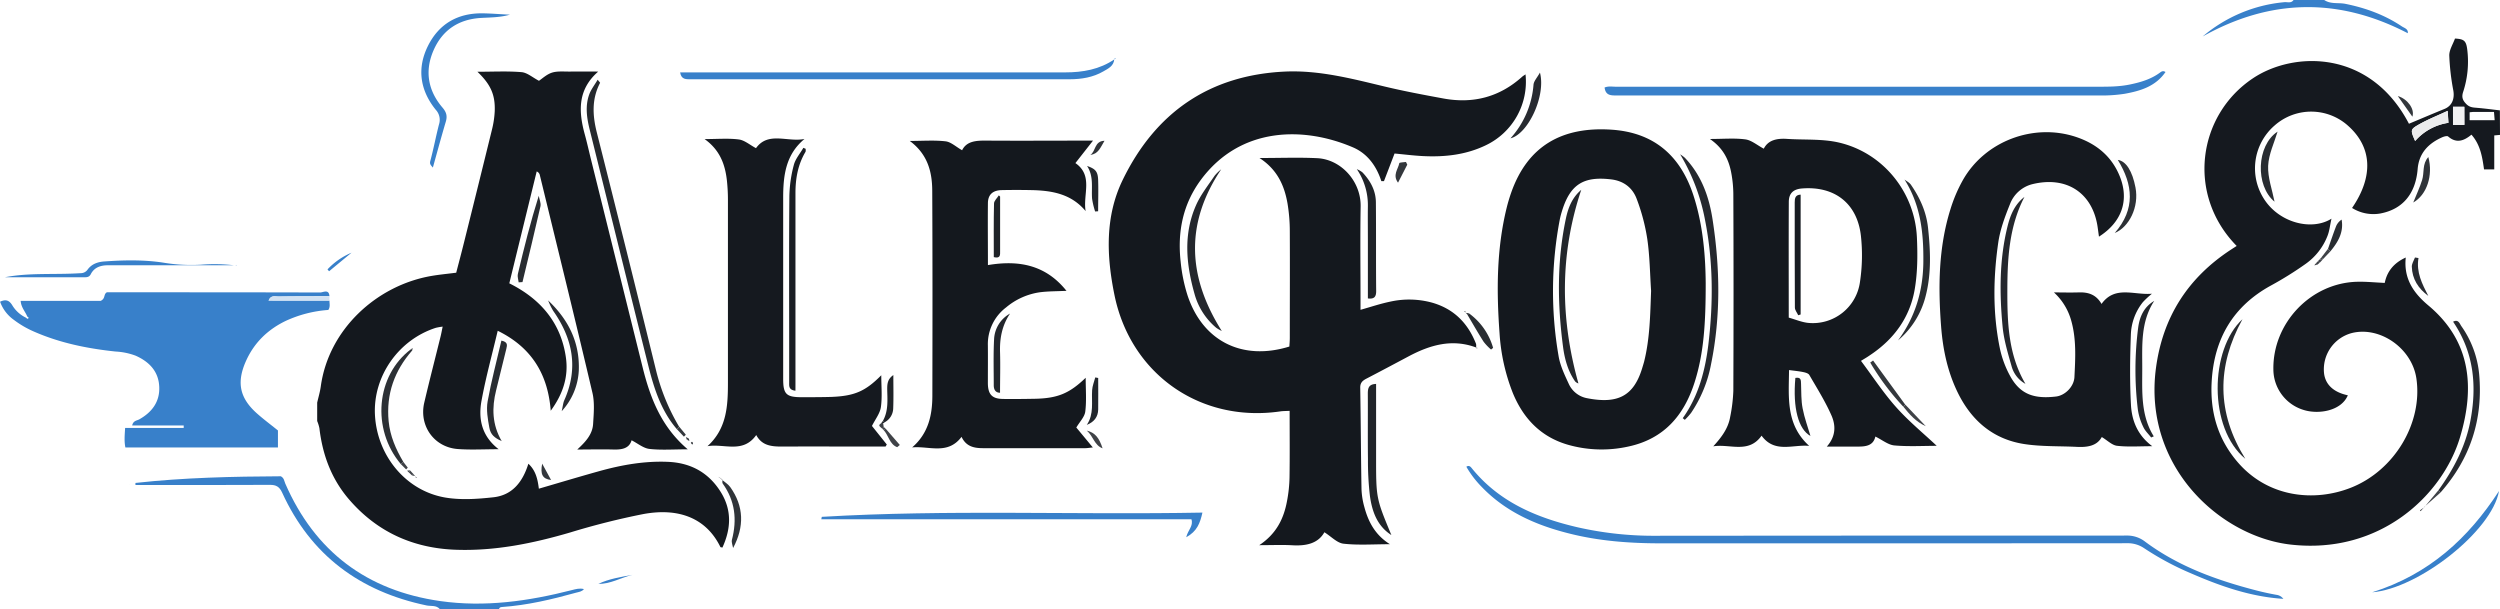 <svg id="white_Image" data-name="white Image" xmlns="http://www.w3.org/2000/svg" viewBox="0 0 1223.19 298"><defs><style>.cls-1{fill:#3880ca;}.cls-2{fill:#d2e2f3;}.cls-3{fill:#14181e;}.cls-4{fill:#15191f;}.cls-5{fill:#25292e;}.cls-6{fill:#25282e;}.cls-7{fill:#191d23;}.cls-8{fill:#24272d;}.cls-9{fill:#202429;}.cls-10{fill:#272a30;}.cls-11{fill:#292d32;}.cls-12{fill:#1f2328;}.cls-13{fill:#22262c;}.cls-14{fill:#2c3035;}.cls-15{fill:#282c31;}.cls-16{fill:#2f3338;}.cls-17{fill:#33373c;}.cls-18{fill:#3f4247;}.cls-19{fill:#ececed;}.cls-20{fill:#f1f1f2;}.cls-21{fill:#181c22;}.cls-22{fill:#23272c;}</style></defs><g id="blue_Image" data-name="blue Image"><path class="cls-1" d="M217,299c-1.76-2-4.32-1.32-6.47-1.77-32.65-6.82-56.69-24.59-70.67-55.2-1.32-2.89-2.94-3.82-6-3.8-20.33.12-40.66.06-61,.06H68.08v-1c23.73-2.62,47.56-3.14,71.14-3.26,1.63.88,1.65,2.36,2.16,3.54,14.53,33.34,40,52.42,75.82,57.52,21.74,3.1,43.18.06,64.32-5.35,2-.5,3.85-1.07,6-.52-1,1.29-2.52,1.4-3.87,1.77-11.88,3.3-23.85,6.14-36.2,7-.69.05-1.29.2-1.49,1Z" transform="translate(-1.81 -1)"/><path class="cls-1" d="M1139,1c3.17,2.16,6.93,1.18,10.39,1.89,9.88,2,19.17,5.38,27.56,11,1.24.83,3.23,1.25,2.93,3.37q-50.61-26.33-100.38,1.61a71.76,71.76,0,0,1,39.94-16.8c1.54-.16,3.38.67,4.56-1.08Z" transform="translate(-1.81 -1)"/><path class="cls-1" d="M163,148.09c0,1.46.49,3-.55,4.56a59.8,59.8,0,0,0-20.94,5.4C132.61,162.38,126,168.85,122,178c-4.45,10.18-2.9,17.7,5.37,25.14,3.17,2.84,6.61,5.39,10.43,8.48v8.31H63.16c-.63-3-.35-5.92-.13-9.55H91.69v-1.21H66.48c.49-2.39,2.33-2.35,3.49-3,6.16-3.46,10-8.53,9.76-15.67C79.51,182.82,74.9,178,68.11,175a32.79,32.79,0,0,0-9.72-2c-13.78-1.45-27.26-4.18-40-9.78a47.43,47.43,0,0,1-9.88-5.78,18.49,18.49,0,0,1-6.66-8.82c2.56-1.18,4.26-.9,5.84,1.54a15.83,15.83,0,0,0,6.89,6.31c.3.31.68.74,1.05.33s-.07-.72-.48-.89c-.91-2.44-3-4.4-3.23-7.71H51.1c2.46-1.22,1.22-3.13,3-4.19h3.5c33.62,0,67.23,0,100.84.1,1.45,0,4.32-1.85,4.56,1.83-8.33,0-16.65,0-25,.12-1.6,0-3.66-.76-4.78,2Z" transform="translate(-1.81 -1)"/><path class="cls-1" d="M1119,294c-16-1-30.84-6.23-45.36-12.55a140.24,140.24,0,0,1-22.84-12.28,14.15,14.15,0,0,0-8.39-2.38q-114,.09-228,.05c-15.38,0-30.64-1.13-45.57-5-15.88-4.06-30.51-10.55-42.1-22.64a48.81,48.81,0,0,1-7.48-9.83c1.25-.84,2-.1,2.62.67,13.37,16.57,31.75,24.27,51.73,28.93a168.42,168.42,0,0,0,38.66,4.17q115-.1,230-.1a14.21,14.21,0,0,1,9.12,3c16.32,12.14,35.07,18.85,54.52,23.88,3.22.83,6.48,1.54,9.75,2.12A5,5,0,0,1,1119,294Z" transform="translate(-1.81 -1)"/><path class="cls-1" d="M786.9,43.82c1.89-.78,3.73-.39,5.51-.39q117.9,0,235.8,0c5.33,0,10.65,0,15.91-1.13,5.1-1.06,10-2.52,14.28-5.6.82-.59,1.57-1.31,2.94-.47-4.87,7.08-12.28,9.26-20,10.66a72.65,72.65,0,0,1-12.94.81q-117.4,0-234.81,0C790.61,47.67,787.42,48.17,786.9,43.82Z" transform="translate(-1.81 -1)"/><path class="cls-1" d="M547,30c-.28,3.34-3,4.58-5.38,5.95-5,2.9-10.65,3.82-16.35,3.83q-92.67.07-185.35,0c-2.3,0-4.78.28-5.34-3.36h6q91.19,0,182.35,0c8.68,0,16.87-1.43,24.17-6.41Z" transform="translate(-1.81 -1)"/><path class="cls-1" d="M403.89,253.88c61.85-3.67,123.76-.89,186.24-2.08-1.15,5.12-2.59,9.15-7.93,12.06.85-3.58,3.62-5.49,2.54-8.8H403.66Z" transform="translate(-1.81 -1)"/><path class="cls-1" d="M251.33,8.17c-4.79,1.37-9.44,1.35-14.06,1.6-11,.61-19,5.87-23.36,15.91s-2.72,19.59,4.35,27.9c2,2.32,2.5,4.21,1.66,7C217.71,68,215.72,75.4,213.6,83c-.85-1.1-1.69-1.6-1.27-3.16,1.59-5.92,2.73-12,4.25-17.91A7.23,7.23,0,0,0,215,54.69c-7.67-9.51-9.28-20.21-3.8-31.23,5.37-10.79,14.55-16.07,26.66-15.94C242.38,7.57,246.85,8,251.33,8.17Z" transform="translate(-1.81 -1)"/><path class="cls-1" d="M117.63,130.79h-63c-3.55,0-6.67,1-8.38,4.32-.79,1.56-2,1.55-3.32,1.55H4.22c11.78-2.33,24.43-1.18,37-2A4.07,4.07,0,0,0,44.6,133c2-2.79,4.93-3.84,8.21-4.07,9.66-.69,19.5-.88,28.91.58a83.47,83.47,0,0,0,18.43,1,81.21,81.21,0,0,1,16.21.29,5.44,5.44,0,0,0,1.43-.18Z" transform="translate(-1.81 -1)"/><path class="cls-1" d="M1162.44,290.8c27.86-8.75,47.12-26.49,62.08-49.57C1221.08,260.84,1185.09,289,1162.44,290.8Z" transform="translate(-1.81 -1)"/><path class="cls-2" d="M163,148.09H133.2c1.12-2.8,3.18-2,4.78-2,8.33-.1,16.65-.09,25-.12Z" transform="translate(-1.81 -1)"/><path class="cls-1" d="M173.81,124.64l-11,9.09-.76-.93A34.4,34.4,0,0,1,173.81,124.64Z" transform="translate(-1.81 -1)"/><path class="cls-1" d="M311.31,282.25c-5.71,1.35-10.92,4.59-16.7,4.41C299.7,284.23,305.52,283.29,311.31,282.25Z" transform="translate(-1.81 -1)"/><path class="cls-1" d="M547,30l.41-.66c.43.68-.09.58-.48.59Z" transform="translate(-1.81 -1)"/><polygon class="cls-1" points="63.2 237 63.31 236.86 63.19 236.97 63.2 237"/><polygon class="cls-1" points="63.19 236.97 63.06 237.13 63.2 237 63.19 236.97"/><polygon class="cls-1" points="1117.15 293.01 1117.31 293.12 1117.18 292.99 1117.15 293.01"/></g><path class="cls-3" d="M157,198c.6-2.64,1.39-5.25,1.76-7.92,3.81-27.91,27.35-49.5,54.26-54.09,3.76-.64,7.58-1,12-1.56,1.24-4.77,2.6-9.85,3.87-15q6.83-27.35,13.55-54.7a46.28,46.28,0,0,0,1.43-9.34c.29-8.08-2-13.08-8.46-19.28,7.47,0,14.55-.39,21.56.19,2.79.23,5.4,2.6,8.54,4.23,1.53-1,3.77-3.17,6.42-4s5.93-.47,8.92-.51c4.33-.06,8.66,0,13.66,0-10.15,8.84-9.65,19.51-6.59,30.7,1.1,4,2,8.07,3,12.1Q303.62,129.93,316.3,181c3.71,14.83,9.08,28.85,22,39.84-7,0-12.9.47-18.72-.19-3-.34-5.72-2.7-8.75-4.23-1.14,4-4.71,4.63-8.86,4.52-5.66-.16-11.33,0-17.72,0,4-3.69,7.44-7.37,7.75-12.48s.82-10.42-.33-15.28c-8.36-35.6-17.12-71.11-25.77-106.64a2.51,2.51,0,0,0-1.5-1.66L251,139.63c15.08,7.51,25.28,19.13,27.7,36.34,1.31,9.3-1.39,17.74-7.43,26-1.4-18.17-9.62-31.13-25.94-39.13-2.76,11.7-5.86,22.91-7.94,34.31-1.61,8.83.08,17.22,8.4,23.64-7.18,0-13.63.39-20-.09-11.57-.86-19.05-11.35-16.4-22.7,2.54-10.84,5.33-21.62,8-32.43.34-1.4.6-2.81,1-4.76a28.86,28.86,0,0,0-3.29.57c-18.31,5.84-30.83,23.76-29.83,42.67,1.06,20,15.21,37.18,34.54,40.41,7.59,1.26,15.65.7,23.37-.15,9.3-1,14.39-7.52,17.15-16.42,3.6,3.3,4.55,7.54,5.13,12.21,10-2.91,19.67-5.83,29.41-8.54,11.11-3.1,22.4-5.11,34-4.58,11.09.52,19.8,5.37,25.66,14.87,5.45,8.84,4.94,17.91.74,27.06-.53-.14-.95-.13-1-.29-6.74-13.83-20-19.39-37.75-16.09a365.62,365.62,0,0,0-35.75,9c-18.32,5.37-36.84,9.14-56,8.45-21-.76-38.71-8.81-52.46-24.95-8.48-10-12.72-21.69-14.23-34.55A19.21,19.21,0,0,0,157,207Z" transform="translate(-1.81 -1)"/><path class="cls-4" d="M1225,67l-2.81.26V83.89h-5c-.84-5.92-1.73-12-6.16-17-3.61,3-7.32,4.44-11.41.88-.48-.41-1.91,0-2.75.33-6.83,3-11.51,7.73-12.16,15.61-1,12.15-7.37,19.7-18.28,21.75a19.66,19.66,0,0,1-13.81-2.71c10.55-15.41,9.85-29.68-1.95-40.21a27,27,0,0,0-36-.1,27.7,27.7,0,0,0-4.94,36.21c7.63,11.58,23.37,15.32,32.82,9.34-.76,3.39-1,6.11-2,8.54a30.09,30.09,0,0,1-10.66,13.59A170.17,170.17,0,0,1,1113,140.66c-18.62,10.17-27.84,26.06-29.06,46.9-.88,14.9,2.95,28.32,12.88,39.76,14.83,17.08,37.33,19.39,55.27,12.29,21.4-8.47,35.19-31.81,32-53.44-2.13-14.62-17.56-25.56-31.39-22.27a18.36,18.36,0,0,0-13.77,19.9c.73,5.49,4.74,9.15,11.62,10.61-3.22,7.69-14.38,9.47-21.65,7.16a20.81,20.81,0,0,1-14.78-19.8c-.37-22.59,18.12-42.17,40.69-42.9,4.47-.15,9,.34,13.8.55,1.07-5.44,4.31-9.72,10.28-12.42-1.09,10.31,3.78,17.34,11,23.4,21.1,17.61,22.8,40.34,15.56,64.52-8.52,28.41-39.15,57.46-82.78,52.54-34.61-3.9-72.4-38.23-66-86.36,3.32-25,15.64-44.17,36.64-57.92.93-.61,1.87-1.2,2.86-1.84C1071.53,96.27,1077,57.48,1104,39.39c20-13.46,57.48-14.25,76.45,22.16,5.83-2.44,11.59-4.89,17.39-7.25,3.65-1.49,5-4.88,4.34-8.92a114.69,114.69,0,0,1-2-17.29c0-2.72,1.8-5.48,2.8-8.23,4.41.24,5.47,1.05,6,5.44a47.45,47.45,0,0,1-2,20.63c-.82,2.52-.36,4.07,1.55,6,1.69,1.7,3.38,1.66,5.33,1.84,3.7.32,7.39.81,11.08,1.23Zm-41.53,3a26.83,26.83,0,0,1,16.33-8.91c-.13-1.91-.22-3.33-.38-5.86-5.09,2.37-9.66,4.19-13.91,6.58C1181,64.37,1181.15,64.61,1183.47,70Zm24.08-16.77H1202v8.87h5.6Zm2.59,6.58h12.25c-.13-1.6-.22-2.67-.33-4.06h-9.81c-.63,0-1.26.11-2.11.18Z" transform="translate(-1.81 -1)"/><path class="cls-3" d="M724,171c-11.74-4.36-22.5-1.22-32.95,4.33-6.89,3.67-13.78,7.34-20.71,10.94-1.91,1-3.08,2.06-3,4.54.28,16.49.33,33,.62,49.47a37,37,0,0,0,1.41,8.84c1.94,7.23,5.28,13.63,12.49,18.15-8.09,0-15.47.56-22.69-.25-3.17-.36-6-3.5-9.37-5.6-3.11,5.56-9,6.76-15.72,6.37-4.94-.28-9.91-.05-16.14-.05,8.38-5.57,12-13,13.57-21.55a68.3,68.3,0,0,0,1.23-11.4c.17-10.8.06-21.6.06-32.77-1.75.09-3.19.06-4.6.27-39.07,5.67-73.22-18.2-81.12-57-3.89-19.09-4.67-38.34,4.05-56.27,16-32.94,42.43-51.3,79.47-53,16.64-.74,32.65,3.47,48.69,7.32,9.53,2.28,19.18,4.09,28.82,5.86,14.48,2.65,27.39-.69,38.44-10.64.48-.42,1.05-.74,1.66-1.17a34.4,34.4,0,0,1-19.28,34.61c-9.69,4.71-20,5.89-30.63,5.38-4.81-.23-9.6-.85-14.17-1.27q-2.6,6.78-5.18,13.52h-1.28c-2.42-7.49-6.88-13.54-13.93-16.55-24.29-10.39-55.08-10-74.27,15.77-8.93,12-11.61,25.6-10,40.14a80.07,80.07,0,0,0,3.38,16.56c7.43,22.42,26.85,32.14,49.82,25,.07-1.31.21-2.75.21-4.2,0-17.33.09-34.66,0-52a83,83,0,0,0-1.14-13.91c-1.54-8.71-5-16.49-13.69-22.13,10.19,0,19.27-.36,28.3.09,11.61.59,21.41,11.33,21.19,23.61-.26,15.15-.06,30.32-.06,45.48v5.1c5-1.41,9.71-3,14.52-4a42.47,42.47,0,0,1,20.29.43C713,152,720,159,724,169.25a5,5,0,0,1,0,1.84Z" transform="translate(-1.81 -1)"/><path class="cls-3" d="M838.42,69c6.57,0,12.05-.51,17.37.2,3,.41,5.74,2.83,9,4.55,2.17-4.3,6.53-5.12,11.44-4.79,8.44.56,17.16-.1,25.29,1.78,21.57,5,37.14,24.2,38.18,46.34.4,8.6.36,17.44-1.14,25.87-2.37,13.3-9.93,23.78-21.2,31.42-.69.47-1.37.94-2.08,1.39s-1.39.85-2.94,1.8c5.78,7.72,10.95,15.64,17.17,22.62s13.32,12.77,19.89,18.95c-6.56,0-13.68.43-20.71-.19-3.06-.27-5.92-2.69-9.31-4.35-1,4.46-4.65,4.94-8.64,4.91-4.77,0-9.54,0-15.12,0,4.58-5.15,4.4-10.54,2.18-15.45-3-6.77-7-13.14-10.74-19.59-.45-.78-1.87-1.18-2.92-1.4-2.11-.44-4.26-.64-7-1-.13,13.26-1.69,26.66,9.86,37.1-8-.79-16.9,3.75-23.3-5-6.35,9-15.57,3.87-23.63,5.22,3.92-4.29,7.28-8.69,8.26-14.34a77.52,77.52,0,0,0,1.56-12.83q.2-48,0-96a58.81,58.81,0,0,0-1.07-10.91C847.59,79,844.89,73.43,838.42,69ZM877,156.4c3.47,1,6.58,2.33,9.78,2.61a23.27,23.27,0,0,0,25.06-20,87.47,87.47,0,0,0,.45-22.8c-1.85-15.78-12.92-24.23-28.73-23-4.28.32-6.51,2.33-6.53,6.56C876.93,118.28,877,136.89,877,156.4Z" transform="translate(-1.81 -1)"/><path class="cls-3" d="M836.37,139.59c0,19.19-.85,34.12-5.46,48.55-5.17,16.16-15,27.59-32.29,31.32a60.1,60.1,0,0,1-29.64-.85c-13.26-3.83-21.84-12.81-27-25.37a95.58,95.58,0,0,1-6.47-29.09C734,143.5,734,122.9,739,102.61q.9-3.63,2.13-7.16c8.1-23.23,25.14-32.6,49.19-31,20.64,1.38,33.61,12.58,40,32C835.36,111.85,836.27,127.74,836.37,139.59Zm-26.72,3.75c-.56-8.47-.64-17-1.86-25.38a95.86,95.86,0,0,0-5.19-19.65c-2-5.38-6.31-8.79-12.41-9.53C776.53,87.11,770,91.26,766,104.44a39.73,39.73,0,0,0-1,3.85,186.49,186.49,0,0,0-.6,67c.78,4.65,2.94,9.14,4.95,13.48a12.26,12.26,0,0,0,8.68,7c15.23,3.06,23-.93,27.19-14.39.34-1.11.68-2.22,1-3.35C809.06,166.69,809.22,155,809.65,143.34Z" transform="translate(-1.81 -1)"/><path class="cls-4" d="M1006.75,144.07c4,0,8,.12,12,0,4.64-.18,8.58.93,11.29,5.64,6.58-9.19,16-4.19,24.67-5a41.41,41.41,0,0,0-4.44,4.12,26.87,26.87,0,0,0-5.89,16.17c-.42,11.31-.55,22.67.05,34,.41,7.69,3.13,14.89,10.43,20.32-6.38,0-11.85.42-17.21-.2-2.47-.28-4.7-2.62-7.49-4.29-2.42,4.45-7.17,5.07-12.3,4.81-8.46-.42-17-.09-25.39-1.34-15.26-2.29-25.9-11.3-32.67-25-5.09-10.31-7.4-21.36-8.26-32.69-1.46-19.19-1.27-38.32,4.48-56.92a72.84,72.84,0,0,1,6.21-14.63C973.06,70,996.81,61.1,1017.55,68c10.11,3.38,17.77,9.69,21.66,19.9,4.31,11.36.65,21.86-10.43,28.89-.25-1.8-.45-3.32-.67-4.84-2.47-16.53-15.14-25-32-20.82a15.82,15.82,0,0,0-10.84,9.69c-2.47,6.12-4.85,12.48-5.78,19-2.44,17-2.72,34.23.72,51.21a49.49,49.49,0,0,0,5.35,14.38c5,8.81,11.9,10.81,22.22,9.6,4.46-.53,8.77-4.86,9-9.53.45-9.12,1-18.3-1.49-27.31A29.32,29.32,0,0,0,1006.75,144.07Z" transform="translate(-1.81 -1)"/><path class="cls-3" d="M485.18,130.7c15.45-2.61,28.43.09,38.43,12.6-4.55.22-8.75.17-12.88.68a33,33,0,0,0-16.65,7.42,22.54,22.54,0,0,0-8.93,18.65c.06,6.16,0,12.32,0,18.49.07,5.51,2.09,7.59,7.47,7.66s10.67,0,16-.1c10.83-.29,16.53-2.69,24.39-10.27,0,5.78.46,11.23-.2,16.54-.33,2.63-2.73,5-4.38,7.81l8.08,9.75c-1.86.18-2.77.35-3.67.35-16.66,0-33.32,0-50,0-4.42,0-8.3-.76-10.57-5.54-6.77,9-15.89,4.35-24.17,5.17,7.88-6.79,9.87-15.69,9.89-25.23.07-33.48.11-67-.06-100.45-.05-9.19-2.25-17.78-11-24.27,6.44,0,12-.45,17.52.19,2.66.31,5.08,2.67,8.09,4.37,2.21-4.48,6.86-4.76,11.85-4.72,17,.12,34,0,52.21,0l-8.62,11c8.87,6.16,3.58,15.43,5,23.49-7.06-8.48-16.56-10.06-26.55-10.27-4.83-.1-9.67-.1-14.49,0-4.34.1-6.7,2.13-6.77,6.31C485.07,110.34,485.18,120.31,485.18,130.7Z" transform="translate(-1.81 -1)"/><path class="cls-4" d="M346.56,69.05c6.26,0,11.57-.47,16.73.19,2.8.35,5.36,2.64,8.41,4.26,5.95-8.34,15.46-2.8,23.74-4.51C386.13,76.68,385,87.08,385,97.88v88.46c0,7.54,1.49,9,9.09,9,4.83,0,9.67,0,14.49-.14,11.39-.45,16.7-2.79,24.42-10.6,0,5.36.52,10.56-.19,15.58-.44,3.1-2.74,5.94-4.37,9.23l7.26,9.08-.61,1h-4.34c-15.49,0-31-.07-46.47,0-5.05,0-9.71-.45-12.46-5.64-6.51,9.23-15.74,4.06-23.85,5.46,9.52-8.66,10-19.86,10-31.23q0-44.73,0-89.46a88.06,88.06,0,0,0-.52-9.46C356.56,81.44,354.06,74.43,346.56,69.05Z" transform="translate(-1.81 -1)"/><path class="cls-5" d="M333,211c-7.58-8.83-11.09-19.57-13.85-30.53-9.7-38.64-19.2-77.34-28.81-116-1.42-5.74-2.29-11.51-.26-17.2.88-2.47,2.62-4.65,4.15-7.27.83,1.06,1.25,1.43,1.18,1.55-4.1,7.85-3.71,15.86-1.6,24.23q14.71,58.19,29,116.46a101,101,0,0,0,11.26,27.51Z" transform="translate(-1.81 -1)"/><path class="cls-6" d="M825.14,205.6c7.85-11,11.09-23.71,12.62-36.79,2.35-20.09,2.24-40.19-1.71-60.14a97.72,97.72,0,0,0-12.19-32.18,17.93,17.93,0,0,1,2.35,1.75c8,8.41,11.78,18.91,13.5,30,3.67,23.67,4.1,47.39-.73,71a63.29,63.29,0,0,1-9.78,23.81,34.49,34.49,0,0,1-3.05,3.37Z" transform="translate(-1.81 -1)"/><path class="cls-7" d="M391,192.16c-3.41-.35-3.05-2.43-3.06-4.2,0-5.33,0-10.66,0-16,0-25-.12-50,.09-75a63.75,63.75,0,0,1,2.17-15.21c.77-3,3.07-5.63,4.68-8.42l1.12.48c0,.53.12,1.16-.12,1.56-3.69,6.22-4.87,13-4.87,20.13q0,47,0,94Z" transform="translate(-1.81 -1)"/><path class="cls-8" d="M599.32,83.83c-17.71,26.46-16.53,52.5.29,79.12a18.41,18.41,0,0,1-2.74-1.58,33,33,0,0,1-10.61-16.58c-4.11-14.52-5.56-29.19.78-43.46,2.26-5.08,5.84-9.6,9-14.27A21.18,21.18,0,0,1,599.32,83.83Z" transform="translate(-1.81 -1)"/><path class="cls-8" d="M992.82,188.82a14,14,0,0,1-6.8-8.67c-1.81-6.35-3.77-12.81-4.39-19.34-1.55-16.44-1.6-32.92,2.43-49.11,1.36-5.46,3.44-10.64,8.26-14.35-7.48,14.44-8.33,30-8.36,45.7S984.39,174.56,992.82,188.82Z" transform="translate(-1.81 -1)"/><path class="cls-9" d="M682.58,262.8c-7-4.47-9.48-11.64-10.52-19.3a146.64,146.64,0,0,1-.94-17.92c-.14-10.65,0-21.3-.07-32,0-2.65.43-4.61,4.05-4.73v35.82C675.1,244.78,675.1,244.78,682.58,262.8Z" transform="translate(-1.81 -1)"/><path class="cls-10" d="M1194.91,240.82c7.34-10.19,13.12-21.11,15.54-33.59,3.33-17.26,1.87-33.71-8.4-48.82,2.52-1.36,3.17.84,4,2.1a48.53,48.53,0,0,1,8.75,23.56c2,22-4.3,41.31-18.9,57.9C1195.6,241.59,1195.25,241.21,1194.91,240.82Z" transform="translate(-1.81 -1)"/><path class="cls-11" d="M930.46,167.56C939,156,942.74,143.16,942.86,129c.12-14.06-1.28-27.57-9.22-40.16,1.06.83,2.39,1.48,3.13,2.54,4.41,6.36,7.55,13.29,8.38,21.06,1.19,11.11,1.69,22.24-1.11,33.2A41.57,41.57,0,0,1,930.46,167.56Z" transform="translate(-1.81 -1)"/><path class="cls-12" d="M665.67,83.76a11.12,11.12,0,0,1,2.74,1.57c3.9,4.1,6.54,8.9,6.59,14.67.13,14.48,0,29,.14,43.46,0,2.81-1,3.94-4.06,3.56V118c0-5.33-.07-10.66,0-16A31.37,31.37,0,0,0,665.67,83.76Z" transform="translate(-1.81 -1)"/><path class="cls-5" d="M1099,157.18c-12.69,23.06-12.63,45.8,1.39,68.31C1082.21,210.49,1082.93,171.93,1099,157.18Z" transform="translate(-1.81 -1)"/><path class="cls-13" d="M1055.83,148.22c-6.79,10.37-5.83,22-5.87,33.37,0,11.26-.77,22.61,5.64,32.9l-1.28.56c-1.31-1.7-3-3.24-3.85-5.15a28.83,28.83,0,0,1-2.66-8.51,161,161,0,0,1,.19-40.32C1048.73,155.91,1050.79,151.16,1055.83,148.22Z" transform="translate(-1.81 -1)"/><path class="cls-14" d="M197.9,228.05c-14.43-17.13-12.11-43.38,5-56.19.19.21.4.4.61.59-8.72,9.92-12.81,21.34-11.55,34.63.7,7.24,3.5,13.66,7.13,19.81Z" transform="translate(-1.81 -1)"/><path class="cls-10" d="M270,148c9.89,9.33,15.55,20.52,15,34.39a31.77,31.77,0,0,1-8.36,19.79c.56-2.44.67-4,1.27-5.36,7-15.68,4.15-30.09-5.43-43.72A34.19,34.19,0,0,1,270,148Z" transform="translate(-1.81 -1)"/><path class="cls-15" d="M247.13,167.65c3.17.67,2.88,2.15,2.42,4-1.73,6.76-3.28,13.57-5,20.34-2.12,8.48-2,16.73,2.74,24.85-3.59-1.62-5.45-3.17-6.07-6.64-.76-4.2-1.56-8.7-.83-12.8C242.19,187.42,244.82,177.63,247.13,167.65Z" transform="translate(-1.81 -1)"/><path class="cls-15" d="M255.58,139.14c-.15-1.36-.7-2.81-.4-4.06,3-12.72,6.18-25.4,10.22-38.27.31,1.72,1.19,3.57.84,5.14-2.8,12.39-5.83,24.72-8.79,37.07Z" transform="translate(-1.81 -1)"/><path class="cls-14" d="M1038,79.24c4.06.55,7.13,5.53,8.65,13.48,1.85,9.61-3.15,19.4-10.15,22.29C1046.74,103.25,1045.45,91.36,1038,79.24Z" transform="translate(-1.81 -1)"/><path class="cls-13" d="M496,154.42c-3.94,5.84-5.1,12.17-4.89,18.93.2,6.43,0,12.88,0,19.81-2.21,0-3.07-1.52-3.08-3.65,0-7.48-.23-15,.16-22.42A15.1,15.1,0,0,1,496,154.42Z" transform="translate(-1.81 -1)"/><path class="cls-10" d="M740.84,68.69a44.15,44.15,0,0,0,11.28-26.26c.17-1.79,1.79-3.45,3.15-5.91C758.27,47.9,749.48,66.56,740.84,68.69Z" transform="translate(-1.81 -1)"/><path class="cls-15" d="M1116.17,65.39c-1.56,5.3-4.35,11-4.61,16.73s2,11.77,3.12,17.55C1105.19,91.91,1105.81,72.19,1116.17,65.39Z" transform="translate(-1.81 -1)"/><path class="cls-16" d="M355.17,235.82c1.33,1.16,2.94,2.1,3.93,3.49,6.67,9.37,7,19.3,1.4,29.82-.22-1.34-.89-2.8-.58-4,2.57-9.88,1.56-19.09-4.51-27.53-.31-.44-.1-1.24-.13-1.88Z" transform="translate(-1.81 -1)"/><path class="cls-12" d="M491.14,97.2q0,13.3,0,26.61c0,1.8.29,3.84-3.09,3,0-8.74-.1-17.49.11-26.23,0-1.34,1.53-2.64,2.35-4Z" transform="translate(-1.81 -1)"/><path class="cls-9" d="M880.24,185.9c2.9-.52,2.71,1.26,2.78,3,.16,4,0,8,.77,11.92.88,4.64,2.56,9.13,3.83,13.48C881.74,211.07,878.91,200.66,880.24,185.9Z" transform="translate(-1.81 -1)"/><path class="cls-16" d="M1189.93,77.84c2.46,9-.77,18.52-7.38,22.25,1.49-3.72,3.17-7.28,4.34-11S1186.83,81.25,1189.93,77.84Z" transform="translate(-1.81 -1)"/><path class="cls-13" d="M539.13,185.94c0,5.13.07,10.27,0,15.4-.06,3.64-2,6.13-5.58,7.55,3.62-5.33,2.25-11.27,2.61-17,.13-2.1,1-4.16,1.54-6.23Z" transform="translate(-1.81 -1)"/><path class="cls-12" d="M433.84,206.84c2.71-4.91,2.15-10.28,2.06-15.56,0-2.59.24-4.88,3-6.77,0,5.68.15,11-.07,16.38a7.9,7.9,0,0,1-4.36,6.82Z" transform="translate(-1.81 -1)"/><path class="cls-13" d="M537.63,104.47a37.56,37.56,0,0,1-1.49-6.27c-.4-5.32.92-10.84-2.46-16,4.13,1.42,5.27,2.72,5.42,6.8.18,5.11,0,10.24,0,15.37Z" transform="translate(-1.81 -1)"/><path class="cls-17" d="M933.06,200a122.5,122.5,0,0,1-16.19-21.61l1.39-1L934,199Z" transform="translate(-1.81 -1)"/><path class="cls-11" d="M720.51,154.29a31.49,31.49,0,0,1,11.84,16.91l-1,.83a25.85,25.85,0,0,1-3.62-3.79c-2.74-4.3-5.27-8.75-7.88-13.14Z" transform="translate(-1.81 -1)"/><path class="cls-10" d="M1185.12,127.26c-1.19,6.91,1.8,12.7,4.8,18.53-4.93-3.64-7.91-8.31-8.07-14.36,0-1.47,1-3,1.56-4.45Z" transform="translate(-1.81 -1)"/><path class="cls-15" d="M1140.85,122.73c1.33-3.73,2.58-7.48,4-11.16a7.3,7.3,0,0,1,2.66-3.12c1.1,6.3-1.83,11.07-5.52,15.55Z" transform="translate(-1.81 -1)"/><path class="cls-17" d="M690.36,81.56l-4.53,8.82c-2.8-3.78.07-6.59.62-9.56.07-.38,2.13-.4,3.26-.58C689.93,80.68,690.15,81.12,690.36,81.56Z" transform="translate(-1.81 -1)"/><path class="cls-18" d="M933.06,200l1-1,10,10.53C939.16,207.38,936.1,203.7,933.06,200Z" transform="translate(-1.81 -1)"/><path class="cls-18" d="M541.28,220.36c-4-1.46-4.48-5.81-7.71-8.67C537.46,212.65,539.55,215,541.28,220.36Z" transform="translate(-1.81 -1)"/><path class="cls-17" d="M1175,48c4.78,1.37,8.42,6.48,7.13,10.09Z" transform="translate(-1.81 -1)"/><path class="cls-18" d="M435.19,210.8l6.88,7.91-1.29,1.09c-3.82-1.41-4.21-6-6.77-8.52Z" transform="translate(-1.81 -1)"/><path class="cls-17" d="M271.44,235.85c-4.21-.52-5.35-2.74-4.36-8Z" transform="translate(-1.81 -1)"/><path class="cls-16" d="M535.28,76.78c2.71-1.62,1.89-6.79,6.94-6.9C540.25,73.11,539.23,76.35,535.28,76.78Z" transform="translate(-1.81 -1)"/><path class="cls-18" d="M1194.91,240.82c.34.39.69.77,1,1.15l-7.92,7,.08.07Z" transform="translate(-1.81 -1)"/><path class="cls-18" d="M1140.85,122.73,1142,124l-3.8,4-.44-1.26Z" transform="translate(-1.81 -1)"/><path class="cls-17" d="M333,211l1.11-1.25c1.09,1.32,2.18,2.63,3.26,3.95l-.94.95Z" transform="translate(-1.81 -1)"/><path class="cls-18" d="M197.9,228.05l1.16-1.16,2.27,2.92-.82.86Z" transform="translate(-1.81 -1)"/><path class="cls-18" d="M1188,249l-1.82,2.13-.37-.43,2.27-1.63Z" transform="translate(-1.81 -1)"/><path class="cls-16" d="M354.15,234.8l-1-.56.91.65Z" transform="translate(-1.81 -1)"/><path class="cls-18" d="M433.59,210.86c-2-1.68-2-1.76-.6-2.86l.45-.09.46.07.27,1.86Z" transform="translate(-1.81 -1)"/><path class="cls-17" d="M340.38,217.12c.16.2.46.42.5.68s-.22.51-.34.76a6.25,6.25,0,0,1-.73-.9C339.78,217.6,340.18,217.31,340.38,217.12Z" transform="translate(-1.81 -1)"/><path class="cls-18" d="M203.48,233.68l-1.63-1.53.52-1.06,1.7,1.85A2.83,2.83,0,0,0,203.48,233.68Z" transform="translate(-1.81 -1)"/><path class="cls-18" d="M1135.61,130.54l-1.49.28.76-.94A7.63,7.63,0,0,0,1135.61,130.54Z" transform="translate(-1.81 -1)"/><path class="cls-18" d="M1136.82,129.52l-1.21,1a7.63,7.63,0,0,1-.73-.66l1-1Z" transform="translate(-1.81 -1)"/><path class="cls-18" d="M434.17,209.84l1,1-1.18.48a1.06,1.06,0,0,0-.42-.42Z" transform="translate(-1.81 -1)"/><path class="cls-18" d="M1138,128.25l-1.17,1.27-1-.67,1-1Z" transform="translate(-1.81 -1)"/><path class="cls-11" d="M719,154l-.76-.7.41-.17.3.94Z" transform="translate(-1.81 -1)"/><path class="cls-17" d="M337.87,216.14l-.49-1.33,1.5.8Z" transform="translate(-1.81 -1)"/><path class="cls-17" d="M338.88,215.61l.23,1.13-1.24-.6Z" transform="translate(-1.81 -1)"/><polygon class="cls-10" points="268.21 147.01 268.06 146.88 268.19 147.03 268.21 147.01"/><path class="cls-18" d="M1136.84,127.83l.93-1.06.44,1.26-.22.22Z" transform="translate(-1.81 -1)"/><path class="cls-14" d="M202.87,171.86l.86-.6c-.08.4-.17.79-.25,1.19C203.27,172.26,203.06,172.07,202.87,171.86Z" transform="translate(-1.81 -1)"/><path class="cls-18" d="M201.85,232.15l-.89-.85,1.41-.21Z" transform="translate(-1.81 -1)"/><path class="cls-18" d="M204.07,232.94,205,234l.1-.08-1.6-.26A2.83,2.83,0,0,1,204.07,232.94Z" transform="translate(-1.81 -1)"/><path class="cls-18" d="M205,234l.74.71-.42.16-.22-.95Z" transform="translate(-1.81 -1)"/><path class="cls-16" d="M354.07,234.89l1.1.93.11-.1-1.13-.92Z" transform="translate(-1.81 -1)"/><path class="cls-3" d="M723.94,171.09l.67.07-.11.42L724,171Z" transform="translate(-1.81 -1)"/><path class="cls-11" d="M719.89,155.1,719,154l0,.07,1.55.23Z" transform="translate(-1.81 -1)"/><path class="cls-12" d="M433.9,208l-.46-.07L433,208l.85-1.16.67.87A.58.58,0,0,1,433.9,208Z" transform="translate(-1.81 -1)"/><path class="cls-19" d="M1183.47,70c-2.32-5.43-2.45-5.67,2-8.19,4.25-2.39,8.82-4.21,13.91-6.58.16,2.53.25,3.95.38,5.86A26.83,26.83,0,0,0,1183.47,70Z" transform="translate(-1.81 -1)"/><path class="cls-20" d="M1207.55,53.27v8.87H1202V53.27Z" transform="translate(-1.81 -1)"/><path class="cls-21" d="M882.82,96.23v58.63l-1.18.38c-.58-1.26-1.64-2.51-1.64-3.77-.11-17.14-.07-34.29-.08-51.44C879.92,98.05,880.18,96.32,882.82,96.23Z" transform="translate(-1.81 -1)"/><path class="cls-22" d="M775.48,93.88c-10.6,31.74-10.24,63.15-1.38,94.73a3.84,3.84,0,0,1-1.63-1c-3.47-5-5.09-10.81-5.88-16.76-2.78-21.05-3.06-42.09,1.39-63C769.09,102.64,771,97.68,775.48,93.88Z" transform="translate(-1.81 -1)"/></svg>